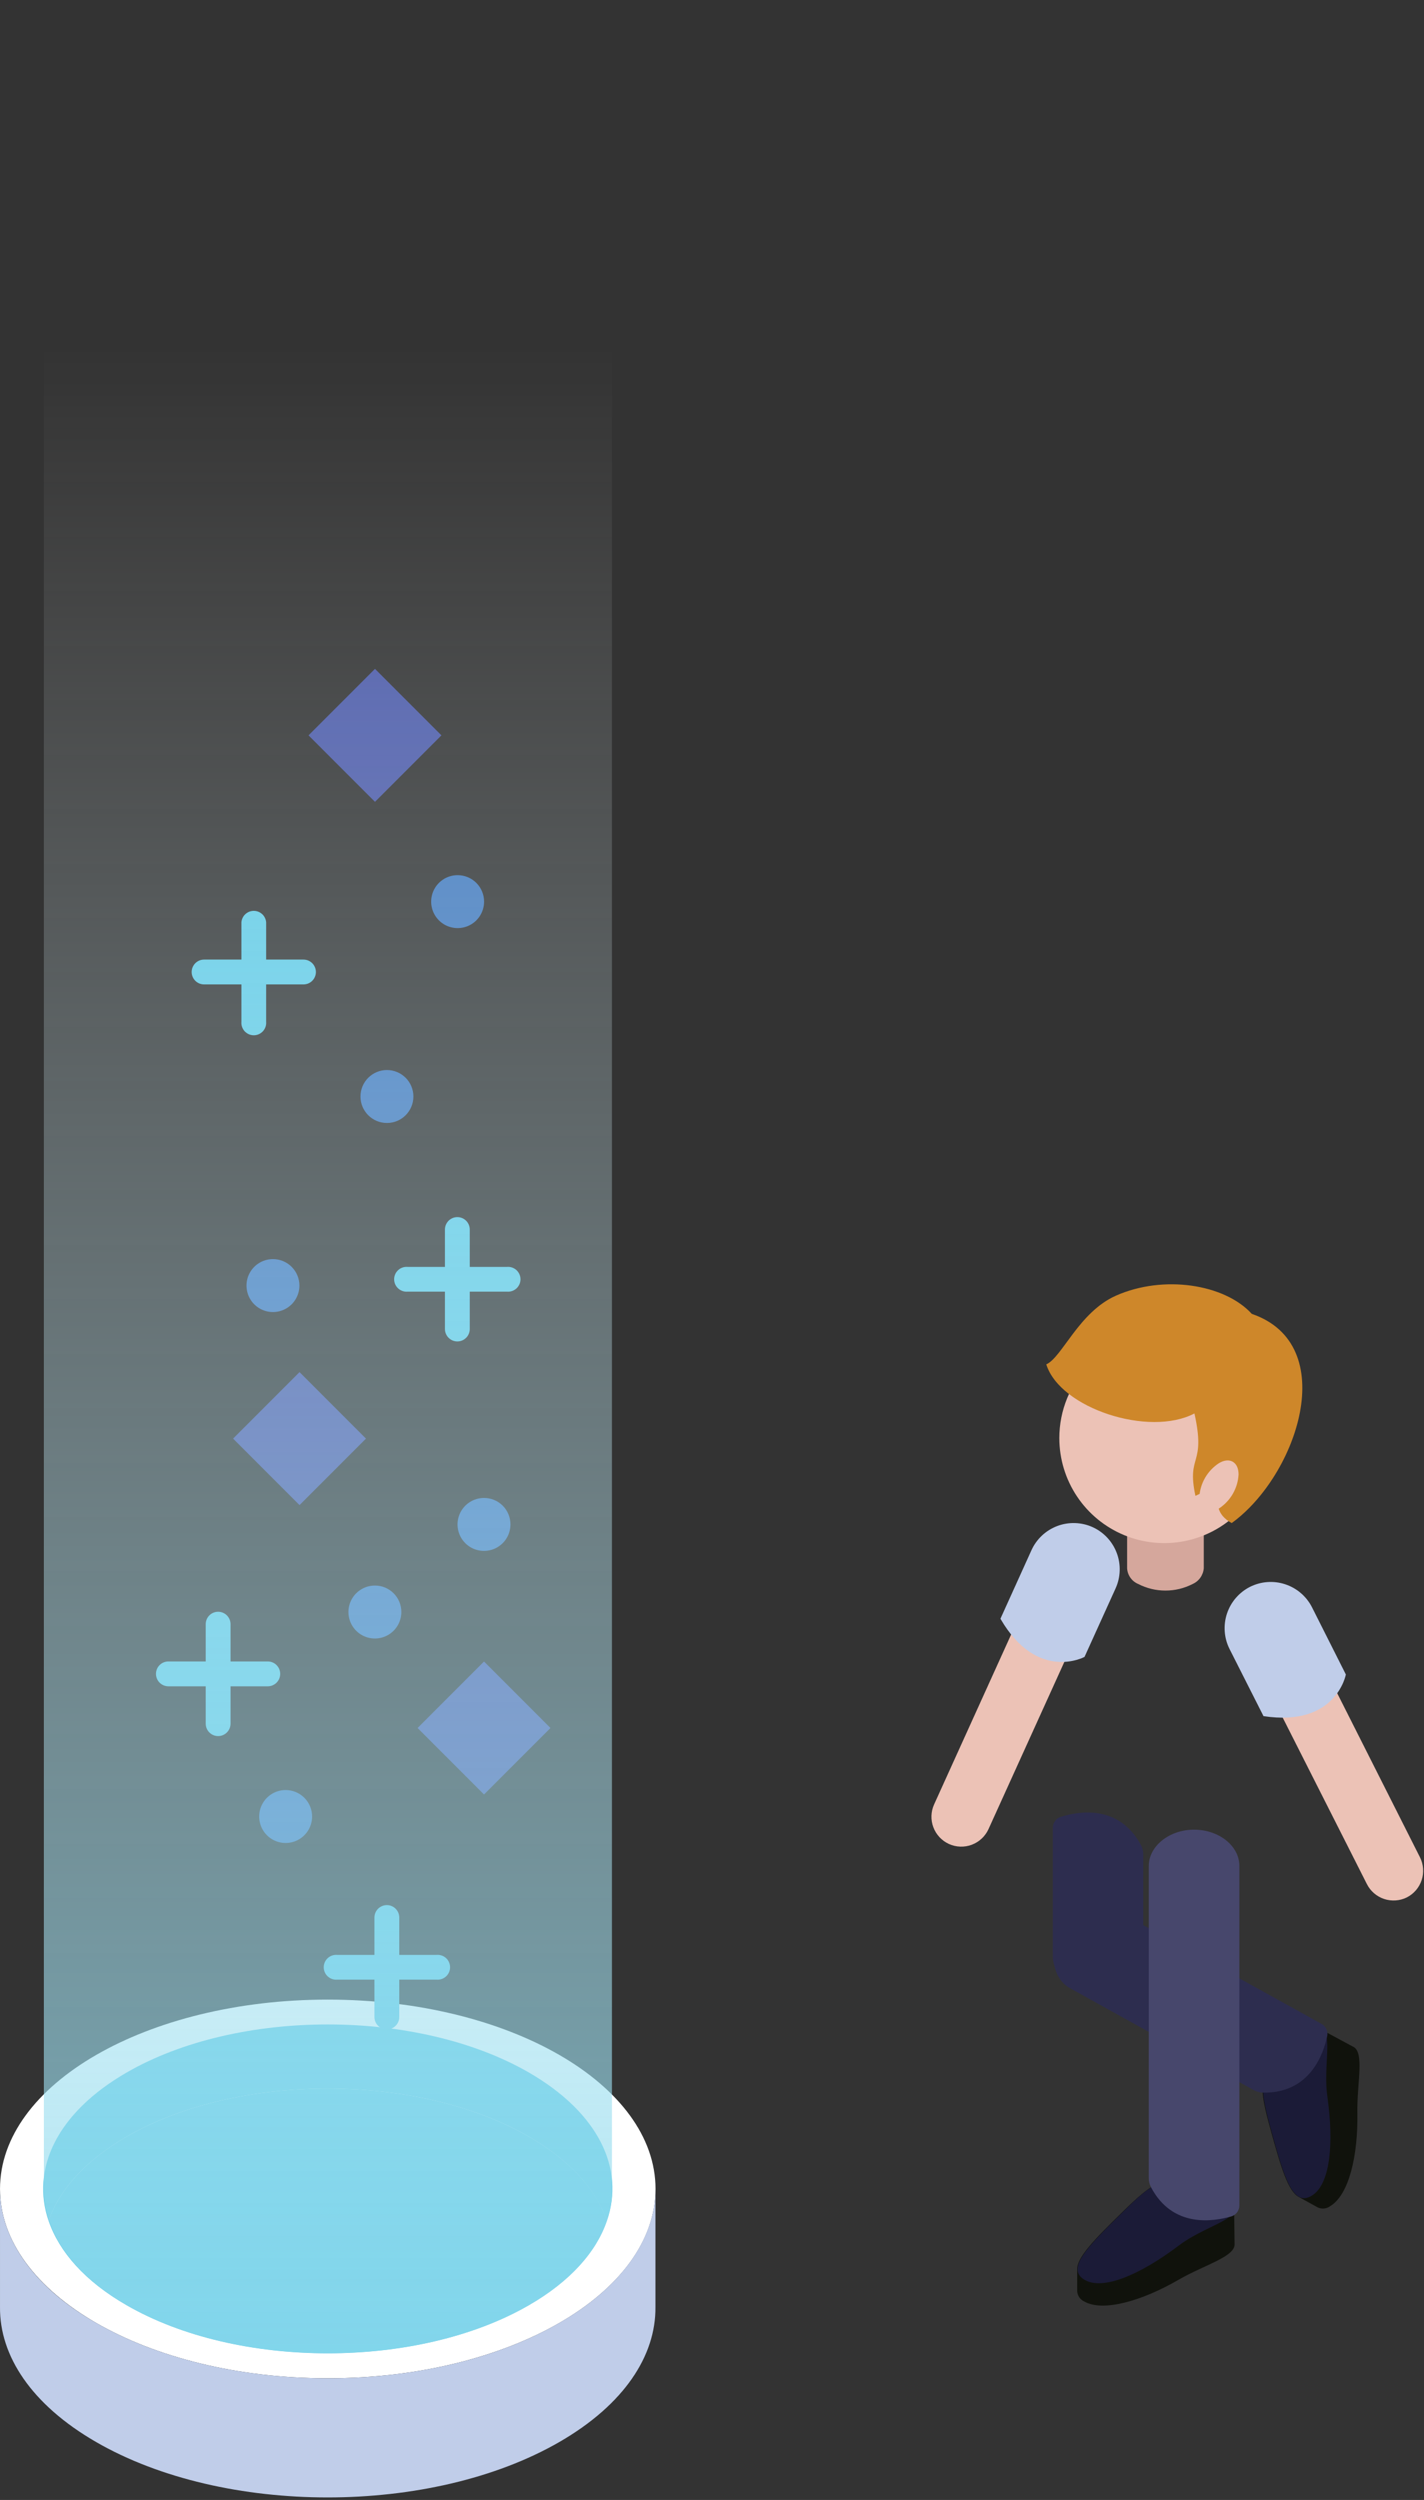 <svg width="171" height="300" viewBox="0 0 171 300" fill="none" xmlns="http://www.w3.org/2000/svg">
<rect x="0" y="0" width="171" height="300" fill="#333333" stroke="none"/>
<path d="M39.36 285.396C61.098 285.396 78.719 275.223 78.719 262.675C78.719 250.126 61.098 239.954 39.36 239.954C17.623 239.954 0.001 250.126 0.001 262.675C0.001 275.223 17.623 285.396 39.36 285.396Z" fill="white"/>
<path d="M67.185 278.736C51.82 287.616 26.922 287.616 11.524 278.736C3.907 274.383 0.055 268.572 0.001 262.805V276.832C-0.064 282.697 3.777 288.562 11.524 293.035C26.89 301.914 51.787 301.914 67.185 293.035C74.933 288.562 78.774 282.697 78.708 276.832V262.805C78.654 268.529 74.813 274.34 67.185 278.736Z" fill="url(#paint0_linear)"/>
<path d="M15.192 256.406C28.533 248.702 50.177 248.702 63.529 256.406C68.491 259.279 71.614 262.816 72.876 266.515C75.053 260.269 71.897 253.555 63.529 248.713C50.177 241.009 28.533 241.009 15.192 248.713C6.813 253.555 3.701 260.269 5.834 266.515C7.096 262.816 10.219 259.279 15.192 256.406Z" fill="url(#paint1_linear)"/>
<path d="M63.529 256.407C50.177 248.702 28.533 248.702 15.192 256.407C10.219 259.279 7.107 262.805 5.834 266.505C7.107 270.216 10.187 273.752 15.192 276.625C28.533 284.329 50.177 284.329 63.518 276.625C68.491 273.752 71.614 270.216 72.876 266.505C71.647 262.805 68.491 259.279 63.529 256.407Z" fill="#62CBE6"/>
<path d="M36.444 115.151H31.96V110.667C31.928 110.295 31.758 109.949 31.483 109.696C31.208 109.444 30.848 109.304 30.475 109.304C30.102 109.304 29.742 109.444 29.467 109.696C29.192 109.949 29.022 110.295 28.99 110.667V115.151H24.506C24.111 115.151 23.732 115.308 23.452 115.587C23.173 115.867 23.016 116.246 23.016 116.641C23.016 117.037 23.173 117.416 23.452 117.695C23.732 117.975 24.111 118.132 24.506 118.132H28.99V122.615C28.972 122.821 28.997 123.028 29.064 123.224C29.131 123.419 29.237 123.599 29.377 123.751C29.516 123.903 29.686 124.024 29.875 124.107C30.064 124.191 30.268 124.233 30.475 124.233C30.681 124.233 30.886 124.191 31.075 124.107C31.264 124.024 31.433 123.903 31.573 123.751C31.713 123.599 31.819 123.419 31.886 123.224C31.953 123.028 31.978 122.821 31.96 122.615V118.132H36.444C36.839 118.132 37.218 117.975 37.498 117.695C37.777 117.416 37.934 117.037 37.934 116.641C37.934 116.246 37.777 115.867 37.498 115.587C37.218 115.308 36.839 115.151 36.444 115.151Z" fill="#62CBE6"/>
<path d="M60.917 152.029H56.412V147.545C56.412 147.15 56.255 146.771 55.975 146.491C55.696 146.212 55.317 146.055 54.921 146.055C54.526 146.055 54.147 146.212 53.867 146.491C53.587 146.771 53.43 147.15 53.43 147.545V152.029H48.947C48.741 152.011 48.534 152.036 48.339 152.103C48.143 152.17 47.964 152.276 47.812 152.416C47.66 152.556 47.538 152.725 47.455 152.914C47.372 153.103 47.329 153.308 47.329 153.514C47.329 153.721 47.372 153.925 47.455 154.114C47.538 154.303 47.66 154.473 47.812 154.612C47.964 154.752 48.143 154.858 48.339 154.925C48.534 154.992 48.741 155.017 48.947 154.999H53.43V159.483C53.43 159.878 53.587 160.257 53.867 160.537C54.147 160.816 54.526 160.974 54.921 160.974C55.317 160.974 55.696 160.816 55.975 160.537C56.255 160.257 56.412 159.878 56.412 159.483V154.999H60.884C61.09 155.017 61.297 154.992 61.493 154.925C61.688 154.858 61.868 154.752 62.02 154.612C62.172 154.473 62.293 154.303 62.377 154.114C62.46 153.925 62.502 153.721 62.502 153.514C62.502 153.308 62.46 153.103 62.377 152.914C62.293 152.725 62.172 152.556 62.02 152.416C61.868 152.276 61.688 152.17 61.493 152.103C61.297 152.036 61.09 152.011 60.884 152.029H60.917Z" fill="#62CBE6"/>
<path d="M32.157 199.375H27.684V194.903C27.684 194.508 27.527 194.128 27.247 193.849C26.968 193.569 26.589 193.412 26.193 193.412C25.798 193.412 25.419 193.569 25.139 193.849C24.86 194.128 24.703 194.508 24.703 194.903V199.375H20.219C19.824 199.375 19.445 199.532 19.165 199.812C18.886 200.092 18.729 200.471 18.729 200.866C18.729 201.262 18.886 201.641 19.165 201.92C19.445 202.2 19.824 202.357 20.219 202.357H24.703V206.84C24.703 207.236 24.86 207.615 25.139 207.894C25.419 208.174 25.798 208.331 26.193 208.331C26.589 208.331 26.968 208.174 27.247 207.894C27.527 207.615 27.684 207.236 27.684 206.84V202.357H32.157C32.552 202.357 32.931 202.2 33.211 201.92C33.49 201.641 33.647 201.262 33.647 200.866C33.647 200.471 33.49 200.092 33.211 199.812C32.931 199.532 32.552 199.375 32.157 199.375V199.375Z" fill="#62CBE6"/>
<path d="M52.429 234.588H47.946V230.105C47.946 229.71 47.789 229.33 47.509 229.051C47.23 228.771 46.851 228.614 46.455 228.614C46.06 228.614 45.681 228.771 45.401 229.051C45.121 229.33 44.964 229.71 44.964 230.105V234.588H40.492C40.286 234.571 40.079 234.596 39.884 234.663C39.688 234.729 39.509 234.836 39.357 234.975C39.205 235.115 39.083 235.285 39 235.474C38.917 235.663 38.874 235.867 38.874 236.074C38.874 236.28 38.917 236.484 39 236.673C39.083 236.863 39.205 237.032 39.357 237.172C39.509 237.312 39.688 237.418 39.884 237.485C40.079 237.551 40.286 237.577 40.492 237.559H44.964V242.042C44.964 242.438 45.121 242.817 45.401 243.096C45.681 243.376 46.06 243.533 46.455 243.533C46.851 243.533 47.23 243.376 47.509 243.096C47.789 242.817 47.946 242.438 47.946 242.042V237.559H52.429C52.635 237.577 52.842 237.551 53.038 237.485C53.233 237.418 53.413 237.312 53.565 237.172C53.717 237.032 53.838 236.863 53.921 236.673C54.005 236.484 54.047 236.28 54.047 236.074C54.047 235.867 54.005 235.663 53.921 235.474C53.838 235.285 53.717 235.115 53.565 234.975C53.413 234.836 53.233 234.729 53.038 234.663C52.842 234.596 52.635 234.571 52.429 234.588Z" fill="#62CBE6"/>
<path d="M46.465 134.76C48.22 134.76 49.643 133.337 49.643 131.582C49.643 129.827 48.22 128.405 46.465 128.405C44.711 128.405 43.288 129.827 43.288 131.582C43.288 133.337 44.711 134.76 46.465 134.76Z" fill="#4379BD"/>
<path d="M61.297 182.933C61.297 183.562 61.111 184.177 60.761 184.7C60.411 185.223 59.914 185.63 59.333 185.87C58.752 186.11 58.113 186.172 57.496 186.049C56.879 185.925 56.313 185.622 55.869 185.176C55.425 184.731 55.123 184.164 55.002 183.547C54.881 182.929 54.945 182.29 55.187 181.71C55.43 181.129 55.839 180.634 56.363 180.286C56.887 179.938 57.502 179.754 58.131 179.756C58.547 179.756 58.96 179.838 59.345 179.998C59.73 180.158 60.08 180.392 60.374 180.687C60.668 180.982 60.901 181.333 61.059 181.718C61.218 182.104 61.299 182.517 61.297 182.933V182.933Z" fill="#4379BD"/>
<path d="M37.478 217.983C37.478 218.612 37.292 219.226 36.943 219.748C36.593 220.271 36.097 220.678 35.517 220.919C34.936 221.159 34.297 221.222 33.681 221.1C33.064 220.977 32.498 220.674 32.054 220.23C31.609 219.786 31.307 219.219 31.184 218.603C31.061 217.987 31.124 217.348 31.365 216.767C31.605 216.187 32.013 215.69 32.535 215.341C33.058 214.992 33.672 214.806 34.3 214.806C35.143 214.806 35.951 215.14 36.547 215.736C37.143 216.332 37.478 217.14 37.478 217.983Z" fill="#4379BD"/>
<path d="M48.196 193.445C48.196 194.073 48.009 194.688 47.66 195.21C47.311 195.733 46.815 196.14 46.234 196.381C45.654 196.621 45.015 196.684 44.398 196.561C43.782 196.439 43.216 196.136 42.771 195.692C42.327 195.247 42.025 194.681 41.902 194.065C41.779 193.449 41.842 192.81 42.083 192.229C42.323 191.648 42.73 191.152 43.253 190.803C43.776 190.454 44.39 190.268 45.018 190.268C45.436 190.266 45.85 190.347 46.236 190.506C46.622 190.666 46.973 190.9 47.268 191.195C47.564 191.49 47.798 191.841 47.957 192.227C48.116 192.614 48.197 193.027 48.196 193.445V193.445Z" fill="#4379BD"/>
<path d="M35.955 154.271C35.955 154.899 35.768 155.513 35.419 156.036C35.07 156.559 34.574 156.966 33.993 157.206C33.412 157.447 32.773 157.51 32.157 157.387C31.541 157.265 30.975 156.962 30.53 156.518C30.086 156.073 29.783 155.507 29.661 154.891C29.538 154.274 29.601 153.635 29.841 153.055C30.082 152.474 30.489 151.978 31.012 151.629C31.534 151.28 32.149 151.093 32.777 151.093C33.62 151.093 34.428 151.428 35.024 152.024C35.62 152.62 35.955 153.428 35.955 154.271Z" fill="#4379BD"/>
<path d="M58.131 108.197C58.131 108.825 57.945 109.44 57.596 109.962C57.247 110.485 56.75 110.892 56.17 111.133C55.589 111.373 54.95 111.436 54.334 111.313C53.718 111.191 53.151 110.888 52.707 110.444C52.263 109.999 51.96 109.433 51.837 108.817C51.715 108.201 51.778 107.562 52.018 106.981C52.259 106.4 52.666 105.904 53.188 105.555C53.711 105.206 54.325 105.02 54.954 105.02C55.797 105.02 56.605 105.354 57.201 105.95C57.797 106.546 58.131 107.354 58.131 108.197V108.197Z" fill="#4379BD"/>
<path d="M45.03 80.263L37.051 88.243L45.03 96.222L53.009 88.243L45.03 80.263Z" fill="#4D5BA9"/>
<path d="M58.124 199.382L50.145 207.361L58.124 215.341L66.103 207.361L58.124 199.382Z" fill="#4D5BA9"/>
<path d="M35.968 164.655L27.989 172.634L35.968 180.614L43.948 172.634L35.968 164.655Z" fill="#4D5BA9"/>
<path d="M5.267 261.847C4.897 267.168 8.184 272.555 15.213 276.614C28.554 284.318 50.198 284.318 63.539 276.614C70.569 272.566 73.866 267.179 73.485 261.858V20.534C73.866 15.223 70.569 9.837 63.539 5.778C50.198 -1.926 28.554 -1.926 15.213 5.778C8.184 9.837 4.897 15.223 5.267 20.534V261.847Z" fill="url(#paint2_linear)"/>
<path d="M113.955 221.28C114.819 221.672 115.804 221.705 116.693 221.372C117.582 221.04 118.303 220.369 118.699 219.506L130.277 194C130.665 193.133 130.695 192.149 130.361 191.26C130.027 190.372 129.355 189.651 128.493 189.255C127.625 188.864 126.638 188.832 125.747 189.167C124.856 189.501 124.134 190.174 123.737 191.04L112.17 216.536C111.779 217.402 111.748 218.387 112.082 219.277C112.417 220.166 113.09 220.886 113.955 221.28V221.28Z" fill="#ECC2B6"/>
<path d="M120.136 194.25L123.868 186.013C124.48 184.676 125.596 183.636 126.973 183.12C128.349 182.604 129.874 182.655 131.213 183.26V183.26C132.55 183.871 133.59 184.988 134.106 186.364C134.622 187.74 134.572 189.265 133.966 190.605L130.234 198.831C130.234 198.831 124.565 201.889 120.136 194.25Z" fill="#C0CDE9"/>
<path d="M137.013 221.411C137.19 221.746 137.284 222.119 137.285 222.499V234.665C137.285 237.037 134.902 239.017 131.92 239.017C128.928 239.017 126.479 237.167 126.425 234.795V219.343C126.424 219.052 126.515 218.768 126.685 218.531C126.855 218.295 127.095 218.118 127.372 218.026C129.396 217.384 134.314 216.427 137.013 221.411Z" fill="#2D2D4F"/>
<path d="M162.454 245.59C163.901 246.211 162.933 249.943 162.998 253.588C163.085 258.627 162.008 263.382 159.733 264.742C159.521 264.898 159.271 264.994 159.009 265.021C158.747 265.048 158.482 265.004 158.243 264.894L155.99 263.654C154.684 263.012 153.814 260.052 152.595 255.634C151.267 250.77 150.419 247.691 155.859 244.48C157.394 243.555 158.275 243.392 158.776 243.61L162.454 245.59Z" fill="#10120C"/>
<path d="M152.649 255.634C154.249 261.521 155.294 264.819 157.514 263.491C159.733 262.163 160.201 257.288 159.396 251.586C158.689 246.592 161.202 241.271 155.859 244.481C150.517 247.691 151.322 250.77 152.649 255.634Z" fill="#1B1B37"/>
<path d="M151.638 251.118C151.256 251.108 150.882 251.003 150.55 250.813L128.471 238.571C126.403 237.429 125.892 234.349 127.382 231.738C128.83 229.126 131.735 227.929 133.781 229.072L158.7 242.87C158.956 243.012 159.159 243.233 159.281 243.499C159.402 243.765 159.435 244.063 159.375 244.35C158.918 246.472 157.307 251.227 151.638 251.118Z" fill="#2D2D4F"/>
<path d="M148.254 269.225C148.417 270.792 144.663 271.761 141.518 273.578C137.165 276.102 132.443 277.474 130.201 276.179C129.961 276.07 129.755 275.898 129.606 275.682C129.456 275.465 129.368 275.212 129.352 274.949V272.381C129.265 270.934 131.43 268.725 134.706 265.525C138.319 262 140.626 259.802 146.023 262.925C147.568 263.817 148.199 264.481 148.199 265.047L148.254 269.225Z" fill="#10120C"/>
<path d="M134.76 265.525C130.407 269.78 128.013 272.294 130.255 273.589C132.497 274.884 136.98 272.925 141.572 269.454C145.598 266.418 151.485 266.037 146.077 262.925C140.669 259.812 138.318 262 134.76 265.525Z" fill="#1B1B37"/>
<path d="M138.199 262.435C138.028 262.098 137.942 261.725 137.949 261.347V223.914C137.949 221.552 140.397 219.561 143.389 219.561C146.371 219.561 148.83 221.509 148.83 223.914V264.655C148.832 264.949 148.738 265.236 148.564 265.473C148.389 265.711 148.143 265.885 147.862 265.972C145.762 266.57 140.821 267.441 138.199 262.435Z" fill="#47476C"/>
<path d="M144.554 188.189C144.522 188.596 144.381 188.987 144.145 189.32C143.91 189.654 143.588 189.917 143.215 190.082C142.205 190.601 141.086 190.871 139.951 190.871C138.815 190.871 137.696 190.601 136.686 190.082C136.307 189.925 135.98 189.664 135.744 189.329C135.507 188.994 135.37 188.599 135.348 188.189V182.171C135.375 181.762 135.514 181.368 135.75 181.032C135.986 180.696 136.31 180.432 136.686 180.267C137.698 179.754 138.816 179.486 139.951 179.486C141.085 179.486 142.203 179.754 143.215 180.267C143.588 180.436 143.91 180.701 144.145 181.036C144.38 181.371 144.522 181.763 144.554 182.171V188.189Z" fill="#D5A79C"/>
<path d="M168.94 227.69C169.785 227.259 170.425 226.511 170.72 225.61C171.016 224.709 170.943 223.728 170.518 222.88L157.884 197.852C157.453 197.005 156.704 196.362 155.801 196.064C154.898 195.767 153.914 195.838 153.063 196.263V196.263C152.216 196.694 151.574 197.444 151.278 198.347C150.982 199.251 151.057 200.235 151.486 201.084L164.141 226.09C164.568 226.936 165.312 227.579 166.211 227.878C167.11 228.178 168.091 228.11 168.94 227.69V227.69Z" fill="#ECC2B6"/>
<path d="M151.725 205.937L147.645 197.874C146.988 196.561 146.876 195.042 147.335 193.648C147.794 192.253 148.785 191.097 150.093 190.43V190.43C151.405 189.769 152.926 189.655 154.323 190.111C155.72 190.568 156.879 191.559 157.547 192.868L161.617 200.942C161.617 200.942 160.452 207.275 151.725 205.937Z" fill="#C0CDE9"/>
<path d="M127.208 172.573C127.208 175.065 127.947 177.502 129.332 179.574C130.716 181.646 132.684 183.261 134.987 184.215C137.289 185.169 139.823 185.418 142.267 184.932C144.712 184.446 146.957 183.246 148.719 181.484C150.482 179.721 151.682 177.476 152.168 175.032C152.654 172.587 152.405 170.054 151.451 167.751C150.497 165.449 148.882 163.48 146.81 162.096C144.738 160.711 142.301 159.972 139.809 159.972C138.154 159.971 136.515 160.296 134.985 160.928C133.456 161.561 132.066 162.489 130.895 163.66C129.725 164.83 128.797 166.22 128.164 167.749C127.532 169.279 127.207 170.918 127.208 172.573V172.573Z" fill="#ECC2B6"/>
<path fill-rule="evenodd" clip-rule="evenodd" d="M150.321 157.666C161.094 161.366 155.762 177.101 147.906 182.77C144.075 180.681 148.733 176.937 143.553 179.505C142.465 174.445 144.848 175.98 143.433 169.614C137.992 172.476 127.296 169.005 125.642 163.727C127.546 162.878 129.548 157.459 134.01 155.479C139.712 152.954 147.057 154.086 150.321 157.666Z" fill="#CE872A"/>
<path d="M144.021 179.657C144.021 181.159 145.11 181.769 146.383 181.018C147.067 180.569 147.636 179.966 148.044 179.257C148.452 178.548 148.688 177.754 148.733 176.937C148.733 175.424 147.645 174.826 146.383 175.577C145.696 176.023 145.124 176.625 144.713 177.334C144.303 178.043 144.066 178.839 144.021 179.657Z" fill="#ECC2B6"/>
<defs>
<linearGradient id="paint0_linear" x1="117774" y1="32274.4" x2="110636" y2="33284.8" gradientUnits="userSpaceOnUse">
<stop stop-color="#E6F2FB" stop-opacity="0"/>
<stop offset="0.06" stop-color="#E3EFFA" stop-opacity="0.08"/>
<stop offset="0.32" stop-color="#D7E3F4" stop-opacity="0.4"/>
<stop offset="0.56" stop-color="#CDDAEF" stop-opacity="0.66"/>
<stop offset="0.75" stop-color="#C6D3EC" stop-opacity="0.84"/>
<stop offset="0.91" stop-color="#C2CFEA" stop-opacity="0.96"/>
<stop offset="1" stop-color="#C0CDE9"/>
</linearGradient>
<linearGradient id="paint1_linear" x1="95225.1" y1="20270.6" x2="99518.8" y2="20270.6" gradientUnits="userSpaceOnUse">
<stop stop-color="#62CBE6"/>
<stop offset="0.03" stop-color="#61C8E5"/>
<stop offset="0.46" stop-color="#519DCF"/>
<stop offset="0.8" stop-color="#4783C2"/>
<stop offset="1" stop-color="#4379BD"/>
</linearGradient>
<linearGradient id="paint2_linear" x1="39.36" y1="41.525" x2="39.36" y2="374.832" gradientUnits="userSpaceOnUse">
<stop stop-color="white" stop-opacity="0"/>
<stop offset="1" stop-color="#62CBE6"/>
</linearGradient>
</defs>
</svg>
